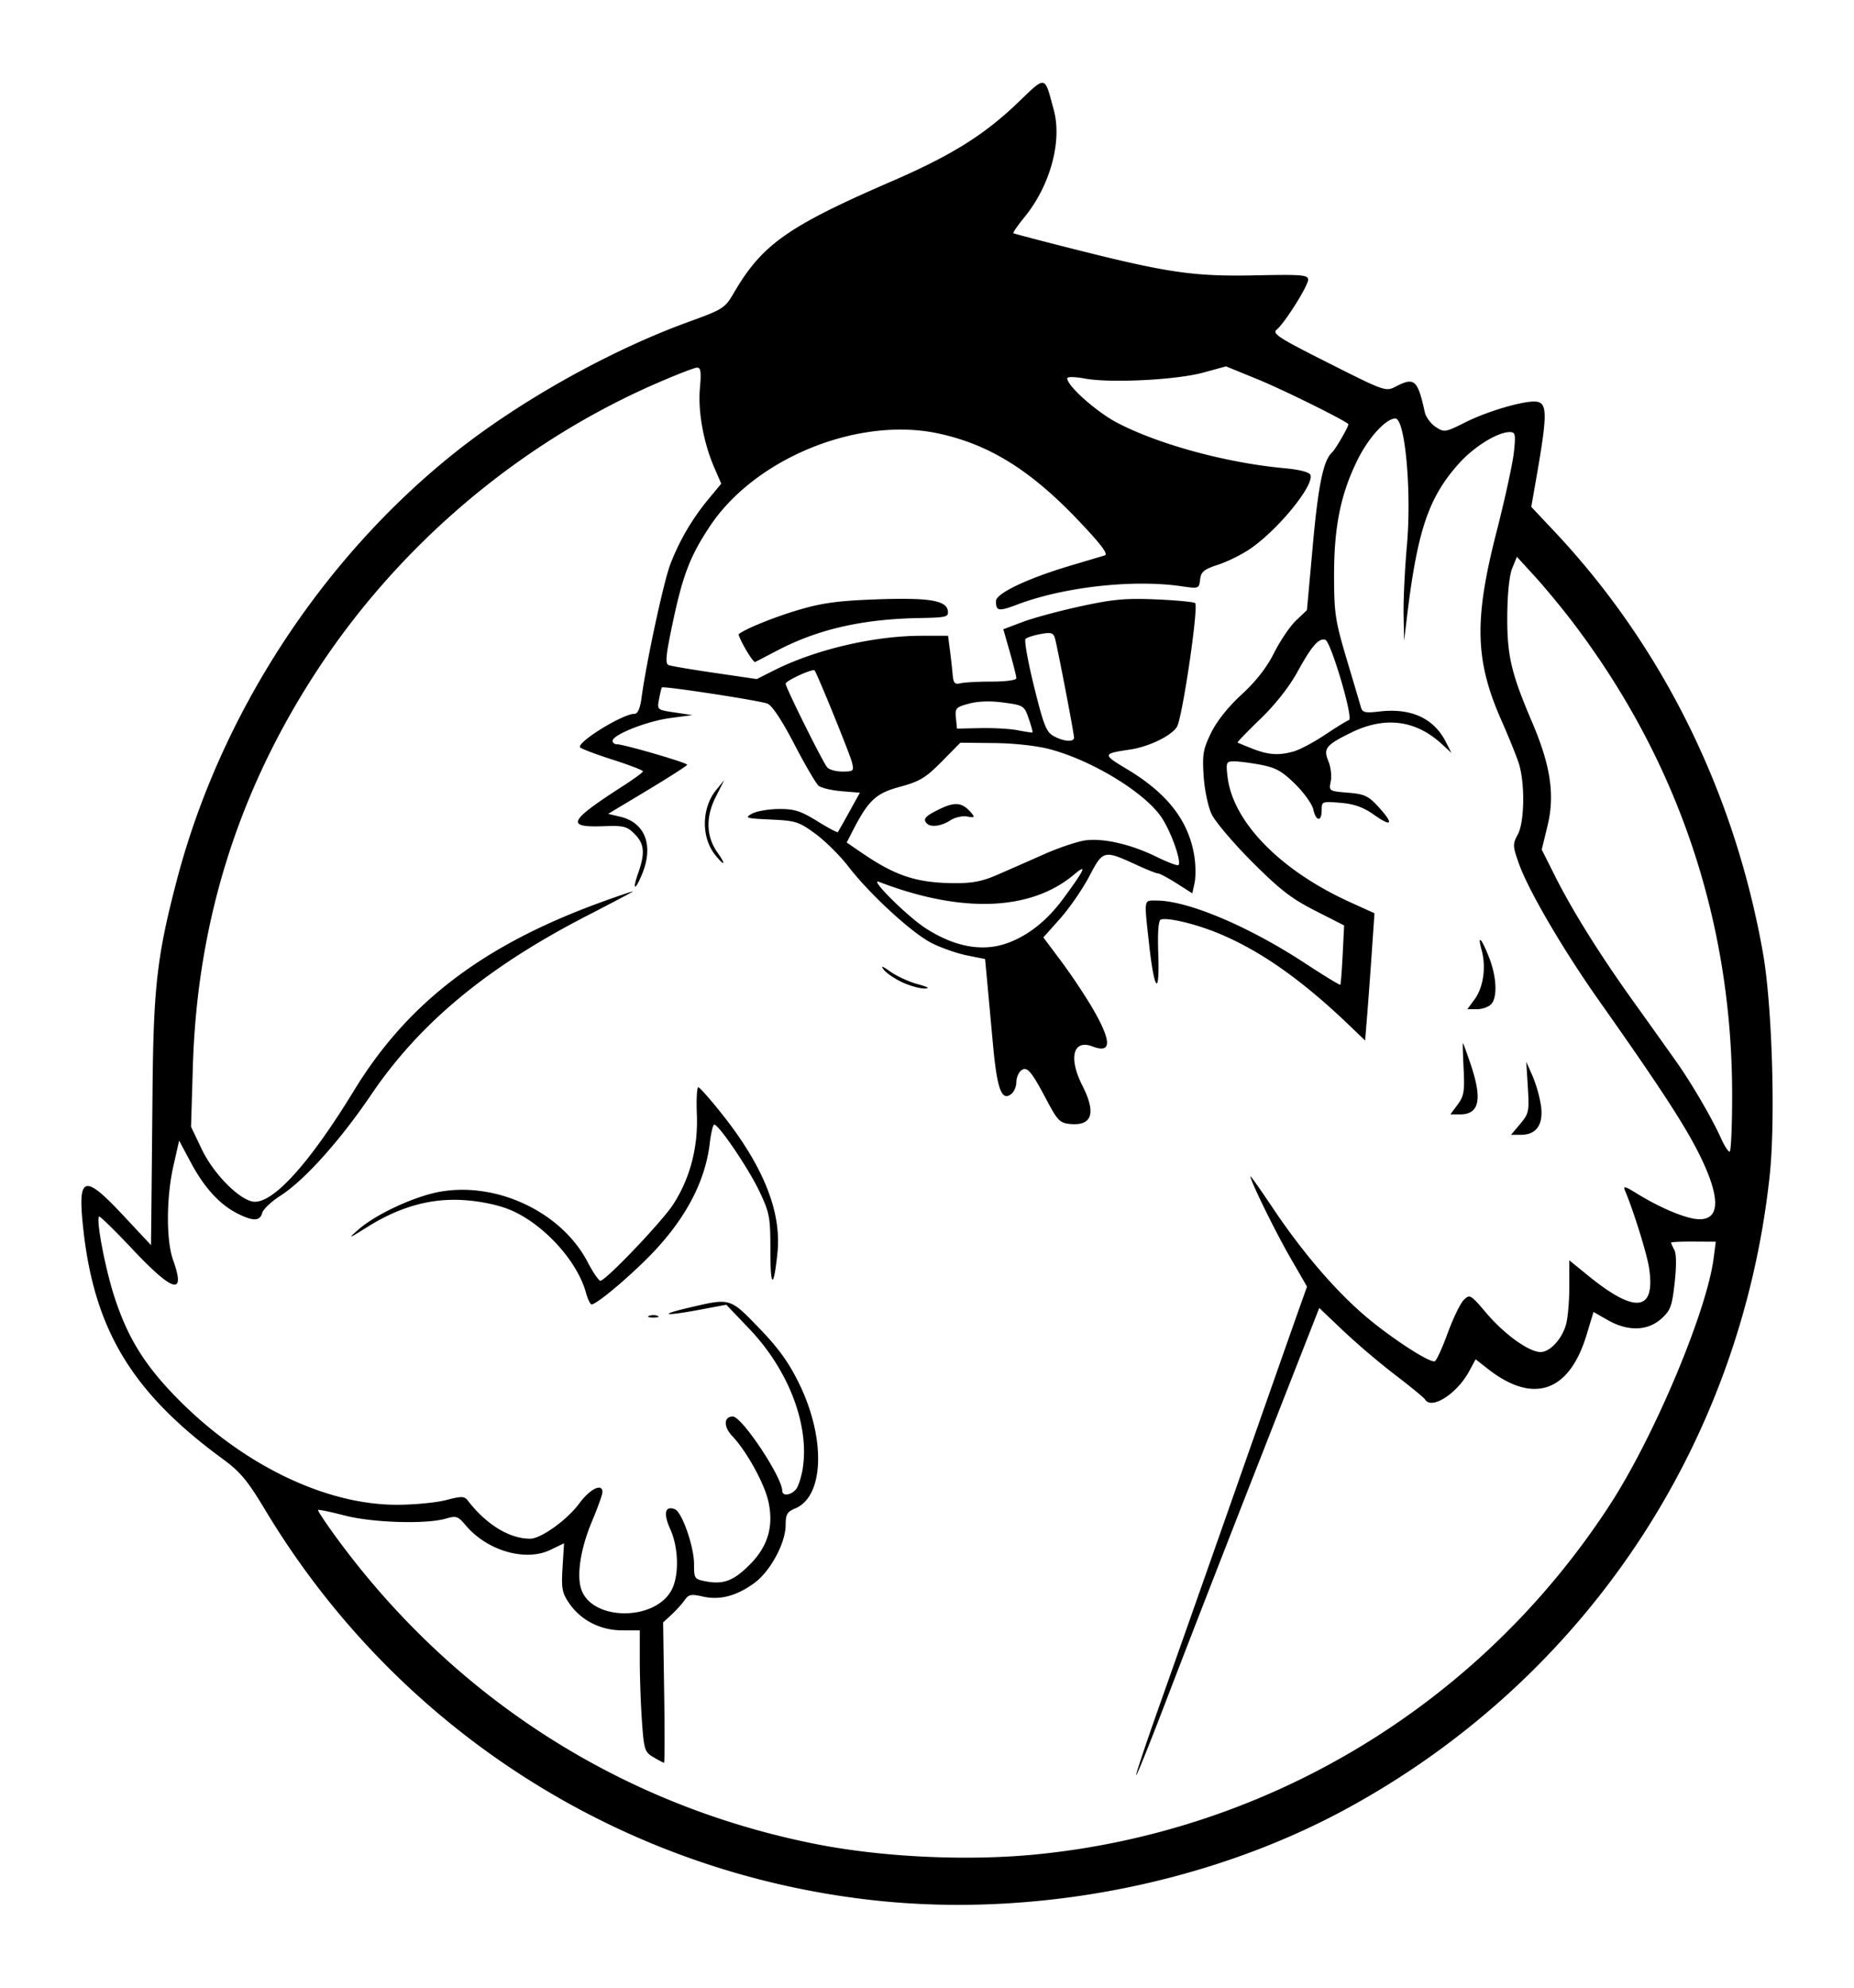 <svg xmlns="http://www.w3.org/2000/svg" width="112mm" height="120mm" viewBox="0 0 112 120" fill="currentColor"><path d="M63.004 5.003c-.26-.047-.67.386-1.56 1.237-2.014 1.924-3.996 3.156-7.562 4.7-6.313 2.735-7.848 3.82-9.562 6.762-.525.9-.641.975-2.75 1.74-4.723 1.716-10.187 4.773-14.09 7.883-8.061 6.423-14.178 15.822-16.799 25.814-1.19 4.536-1.41 6.444-1.467 12.706-.029 3.212-.062 6.625-.073 7.583l-.02 1.742-1.682-1.798c-2.393-2.557-2.77-2.415-2.4.899.675 6.044 2.969 9.816 8.381 13.783 1.097.803 1.52 1.308 2.589 3.087 7.938 13.217 21.492 21.908 36.78 23.584 9.632 1.056 20.128-.967 28.486-5.49 14.378-7.782 23.863-21.927 25.627-38.22.364-3.36.157-10.316-.4-13.47-1.724-9.741-6.1-18.57-12.64-25.504l-1.358-1.44.314-1.796c.691-3.952.673-4.563-.138-4.563-.841 0-2.888.617-4.157 1.253-1.222.612-1.275.62-1.796.278-.295-.193-.59-.594-.656-.89-.43-1.958-.624-2.13-1.746-1.55-.614.318-.655.303-4.076-1.42-3.004-1.512-3.413-1.775-3.126-2.011.49-.402 1.899-2.641 1.9-3.018 0-.288-.377-.32-3.159-.262-3.707.077-5.258-.143-10.778-1.53-2.085-.525-3.825-.98-3.866-1.014-.04-.033.257-.464.66-.957 1.557-1.9 2.293-4.58 1.78-6.478-.289-1.066-.397-1.592-.656-1.64zm11.06 17.115 1.915.783c1.497.612 5.035 2.355 5.474 2.696.074.057-.765 1.52-.986 1.719-.519.47-.83 1.967-1.155 5.55l-.36 3.97-.655.62c-.36.34-.956 1.219-1.325 1.951-.45.897-1.093 1.72-1.963 2.519-.809.741-1.5 1.608-1.843 2.31-.484.99-.539 1.303-.455 2.606.053.822.264 1.844.477 2.3.21.45 1.309 1.747 2.442 2.882 1.675 1.677 2.387 2.228 3.815 2.954l1.754.893-.089 1.76c-.048.967-.113 1.786-.142 1.82-.03.034-.982-.546-2.115-1.288-3.422-2.243-7.102-3.795-8.994-3.795-.778 0-.751-.165-.439 2.664.314 2.835.641 3.171.551.566-.045-1.3.007-2.026.152-2.08.38-.146 2.038.242 3.393.792 2.56 1.04 5.103 2.82 7.997 5.594l.953.914.123-1.51c.067-.83.194-2.558.282-3.84l.16-2.332-1.512-.688c-4.208-1.918-7.06-4.852-7.367-7.579-.097-.854-.074-.904.41-.904.28 0 1.005.094 1.61.209.895.17 1.283.388 2.07 1.162.532.525 1.025 1.215 1.095 1.534.16.73.505.758.505.041 0-.527.023-.535 1.135-.443.844.07 1.37.26 2.05.738 1.082.763 1.185.534.23-.509-.597-.65-.83-.758-1.834-.84-1.143-.095-1.15-.1-1.033-.685.064-.324.003-.867-.138-1.206-.324-.782-.164-.983 1.379-1.74 2.025-.993 3.884-.76 5.46.687l.588.54-.325-.642c-.735-1.452-2.109-2.083-4.037-1.855-.824.098-1.012.058-1.095-.23-.054-.19-.443-1.5-.863-2.909-.694-2.329-.764-2.785-.769-5.02-.006-2.969.392-4.949 1.41-7.017.67-1.36 1.723-2.514 2.295-2.514.587 0 .987 4.4.696 7.667-.127 1.423-.218 3.301-.201 4.173l.03 1.584.186-1.537c.627-5.155 1.306-7.144 3.134-9.177.917-1.02 2.33-1.89 3.067-1.89.335 0 .361.129.248 1.209-.07.665-.543 2.837-1.053 4.827-1.364 5.32-1.299 7.762.304 11.384.424.958.891 2.11 1.038 2.562.387 1.192.357 3.551-.053 4.31-.316.583-.312.69.057 1.738.569 1.616 2.664 5.201 4.842 8.285 3.738 5.295 5.255 7.626 6.132 9.425 1.309 2.683 1.17 4.009-.39 3.749-.802-.134-2.186-.741-3.414-1.498-.778-.48-.882-.503-.74-.168.51 1.205 1.318 3.804 1.443 4.642.396 2.635-.826 2.787-3.684.46l-1.135-.924v1.592c0 .875-.09 1.905-.2 2.29-.253.882-.971 1.656-1.537 1.656-.695 0-2.174-1.06-3.262-2.338-.974-1.144-1.014-1.167-1.38-.801-.207.207-.644 1.11-.971 2.006-.327.896-.678 1.657-.78 1.691-.313.104-2.638-1.406-4.172-2.71-1.833-1.558-3.811-3.862-5.579-6.497-.76-1.134-1.383-2.016-1.383-1.958 0 .275 1.494 3.322 2.4 4.893l1.019 1.766-.467 1.308c-.256.719-1.908 5.412-3.669 10.428a5051.024 5051.024 0 0 1-4.727 13.406c-.838 2.358-1.494 4.316-1.458 4.352.036.037.85-1.985 1.808-4.491.958-2.507 3.432-8.868 5.497-14.136l3.755-9.58 1.462 1.39a45.703 45.703 0 0 0 3.135 2.661c.92.7 1.73 1.366 1.8 1.479.39.634 1.933-.359 2.663-1.715l.386-.717.73.573c2.746 2.158 4.92 1.419 5.967-2.029l.426-1.4.857.49c1.21.69 2.402.664 3.228-.074.565-.505.655-.746.816-2.178.113-1.008.106-1.75-.017-1.98-.11-.204-.199-.403-.199-.443 0-.04.608-.068 1.351-.064l1.35.008-.132 1.01c-.427 3.24-3.598 10.769-6.266 14.872-7.762 11.943-20.46 19.687-34.597 21.102-4.169.417-9.323.179-13.35-.616-11.707-2.312-21.841-8.773-28.95-18.458-.666-.908-1.18-1.68-1.143-1.716.038-.035.76.115 1.606.335 1.683.437 4.929.536 6.117.187.627-.184.731-.149 1.2.409 1.29 1.533 3.611 2.205 5.111 1.48l.827-.4-.09 1.452c-.078 1.275-.03 1.538.398 2.166.701 1.027 1.883 1.635 3.19 1.639l1.077.003v1.812c0 .998.058 2.645.13 3.662.124 1.74.165 1.869.698 2.184.312.184.599.334.638.334.039 0 .042-1.906.007-4.235l-.063-4.236.507-.47c.28-.26.636-.654.792-.876.244-.348.395-.38 1.092-.22 1.027.234 2.032-.027 3.107-.805.975-.706 1.904-2.423 1.904-3.52 0-.633.092-.792.575-.992 1.755-.727 1.86-4.236.226-7.565-.622-1.266-1.246-2.13-2.41-3.33-1.771-1.83-1.718-1.815-4.232-1.225-1.935.454-1.48.525.717.111l1.537-.29 1.383 1.447c2.37 2.477 3.641 5.783 3.239 8.417-.081.53-.266 1.106-.411 1.28-.305.368-.83.426-.83.093 0-.824-2.437-4.487-2.984-4.487-.559 0-.573.617-.027 1.19.863.907 1.946 2.874 2.179 3.961.321 1.499-.038 2.697-1.136 3.796-.973.973-1.582 1.205-2.644 1.005-.69-.13-.716-.167-.716-1.04 0-1.066-.73-3.152-1.161-3.318-.59-.227-.706.254-.284 1.185.538 1.186.554 2.938.034 3.791-1.085 1.78-4.676 1.735-5.376-.067-.33-.848-.084-2.494.622-4.176.347-.827.632-1.62.632-1.764 0-.564-.753-.195-1.403.687-.73.993-2.313 2.127-2.968 2.127-1.249 0-2.653-.859-3.76-2.3-.21-.274-.372-.278-1.325-.03-.597.154-1.93.281-2.965.281-4.341 0-9.352-2.434-13.299-6.46-1.961-2.001-2.981-3.66-3.782-6.153-.547-1.7-1.093-4.586-.908-4.79.043-.047.963.853 2.043 1.999 2.452 2.598 3.205 2.791 2.428.623-.422-1.182-.412-3.78.024-5.694l.343-1.51.694 1.299c.814 1.523 1.728 2.533 2.787 3.08.969.498 1.403.495 1.536-.012.058-.221.556-.692 1.107-1.045 1.445-.927 3.6-3.325 5.476-6.095 2.936-4.33 6.993-7.692 13.05-10.81 1.465-.753 2.705-1.408 2.755-1.454.05-.046-.78.232-1.845.618-7.178 2.598-11.743 6.069-15 11.401-2.767 4.53-5.023 6.974-6.172 6.686-.896-.225-2.35-1.74-3.023-3.15l-.647-1.355.113-3.703c.266-8.672 2.733-16.538 7.458-23.777 4.967-7.609 12.208-13.753 20.46-17.363 1.24-.542 2.382-.987 2.538-.988.224-.002.261.262.173 1.233-.127 1.394.214 3.29.858 4.78l.43.995-.79.952a14.01 14.01 0 0 0-2.278 3.892c-.398 1.017-1.442 5.846-1.746 8.077-.09.662-.23.973-.436.973-.7 0-3.47 1.707-3.277 2.02.05.081.928.415 1.951.742 1.022.327 1.854.646 1.848.71-.006.063-.537.453-1.179.866-3.337 2.15-3.52 2.53-1.178 2.445 1.187-.043 1.391.008 1.851.47.59.59.643 1.151.219 2.354-.368 1.042-.205 1.118.22.102.73-1.75.212-3.138-1.308-3.498l-.729-.172 2.384-1.431c1.31-.787 2.386-1.478 2.39-1.535.006-.12-3.864-1.246-4.247-1.236-.141.004-.256-.09-.256-.209 0-.368 2.083-1.19 3.484-1.375l1.332-.176-1.067-.16c-1.064-.158-1.067-.16-.945-.806.068-.356.143-.673.168-.704.08-.103 5.932.793 6.384.977.277.113.878 1.02 1.62 2.448.648 1.249 1.309 2.377 1.467 2.509.158.131.784.28 1.39.33l1.103.091-.639 1.154a48.044 48.044 0 0 1-.692 1.227c-.029.04-.59-.26-1.248-.667-1-.617-1.38-.737-2.32-.73-.617.004-1.347.131-1.622.283-.459.255-.367.283 1.132.352 1.517.07 1.708.13 2.706.863.591.434 1.476 1.31 1.966 1.947 1.305 1.695 3.852 4.038 5.05 4.645.573.29 1.535.627 2.137.748l1.094.22.118 1.257.357 3.884c.251 2.741.531 3.485 1.127 2.99.157-.13.286-.445.286-.699 0-.254.126-.567.28-.695.357-.297.61-.006 1.564 1.798.64 1.211.79 1.363 1.397 1.421 1.338.129 1.593-.649.754-2.303-.86-1.694-.57-2.824.608-2.376 1.196.455 1.167-.334-.088-2.456a36.75 36.75 0 0 0-1.836-2.73l-1.047-1.397 1.019-1.144c.56-.628 1.35-1.775 1.757-2.548.837-1.594.867-1.6 2.905-.663.585.27 1.144.49 1.241.49.098 0 .605.27 1.127.6l.949.603.136-.621c.075-.341.073-1.046-.006-1.567-.324-2.16-1.608-3.831-4.08-5.312-1.487-.89-1.48-.933.163-1.176 1.155-.17 2.5-.817 2.856-1.372.326-.509 1.321-7.255 1.103-7.473-.07-.07-1.122-.17-2.34-.223-1.842-.081-2.607-.012-4.57.413-1.296.281-2.879.708-3.518.95l-1.161.438.393 1.374c.216.756.393 1.467.393 1.58 0 .119-.628.206-1.486.206-.817 0-1.67.046-1.896.103-.334.083-.42-.011-.462-.513a42.643 42.643 0 0 0-.167-1.486l-.113-.87h-1.6c-2.874 0-6.425.833-8.93 2.097l-1.024.517-2.526-.37c-1.39-.202-2.649-.415-2.798-.473-.22-.084-.173-.575.233-2.5.619-2.933 1.06-4.082 2.259-5.885 2.728-4.104 8.946-6.633 13.777-5.605 3.094.659 5.616 2.229 8.538 5.315 1.338 1.413 1.765 1.984 1.535 2.053l-2.061.614c-2.605.774-4.509 1.68-4.509 2.144 0 .609.16.636 1.273.213 2.811-1.068 7.007-1.537 9.932-1.11 1.048.153 1.062.147 1.128-.406.056-.473.227-.614 1.09-.895.564-.183 1.44-.618 1.948-.968 1.693-1.165 3.863-3.83 3.625-4.45-.066-.171-.658-.323-1.606-.41-3.48-.324-7.55-1.431-10.058-2.736-1.245-.648-3.028-2.23-3.028-2.689 0-.103.463-.096 1.076.017 1.545.284 5.536.081 7.153-.364zm17.572 11.496 1.091 1.193c.6.657 1.625 1.895 2.277 2.753 6.358 8.351 9.635 18.062 9.635 28.55 0 1.883-.069 3.423-.153 3.421-.085-.002-.31-.347-.5-.768-.56-1.246-1.774-3.328-2.71-4.653-.48-.68-1.634-2.297-2.564-3.594-2.06-2.872-3.716-5.52-4.778-7.635l-.798-1.59.35-1.438c.452-1.859.188-3.634-.929-6.247-1.274-2.982-1.52-4.038-1.502-6.453.01-1.323.125-2.42.299-2.846zM54.91 36.156a39.151 39.151 0 0 0-2.017.031c-2.28.084-3.24.216-4.677.642-1.473.436-3.246 1.157-3.588 1.459-.037.032.147.435.41.895.262.46.523.813.58.785.056-.028.659-.341 1.339-.696 2.46-1.284 5.124-1.894 8.558-1.959 1.676-.031 1.798-.063 1.742-.443-.07-.474-.692-.686-2.347-.714zm8.337 2.066c.308-.021.408.06.478.295.145.49 1.157 5.749 1.157 6.015 0 .286-.622.24-1.23-.092-.443-.24-.609-.659-1.186-2.998-.37-1.494-.6-2.787-.511-2.872.088-.086.497-.217.91-.293.154-.028.28-.047.382-.055zm16.667.387c.05-.005.1.002.149.018.34.113 1.708 4.749 1.43 4.842-.124.04-.773.44-1.443.888-.67.447-1.52.9-1.89 1.006-.903.259-1.54.216-2.519-.171-.45-.178-.846-.342-.878-.363-.033-.022.59-.667 1.383-1.432.91-.88 1.738-1.932 2.246-2.858.74-1.348 1.168-1.9 1.522-1.93zM49.1 40.466c.056-.009.094-.007.108.008.141.15 2.133 5.04 2.257 5.543.132.533.101.563-.575.563-.393 0-.807-.115-.921-.256-.292-.36-2.508-4.82-2.508-5.047 0-.155 1.248-.748 1.639-.811zm10.395 1.884c.354-.01.738.011 1.138.066 1.204.164 1.243.189 1.513.97.153.441.254.816.225.834-.028.017-.42-.041-.872-.13-.45-.09-1.465-.149-2.254-.132l-1.434.03-.064-.64c-.058-.593-.003-.655.794-.87.277-.074.6-.117.954-.128zm-1.48 2.489 2.05.021c1.218.013 2.583.165 3.365.374 2.586.69 5.756 2.632 6.751 4.135.575.867 1.207 2.66 1.009 2.858-.056.055-.645-.166-1.31-.492-1.53-.75-3.149-1.133-4.265-1.007-.478.054-1.646.444-2.595.867-.949.422-2.233.986-2.853 1.253-.849.366-1.48.482-2.561.47-2.265-.025-3.52-.442-5.585-1.857l-.871-.597.336-.656c.972-1.895 1.414-2.312 2.877-2.707 1.2-.325 1.553-.538 2.524-1.52zm-14.262 2.254-.492.604c-.876 1.077-.91 2.833-.074 3.895.58.737.705.65.162-.112-.692-.972-.732-2.14-.114-3.362zm13.901 1.456c-.243.021-.525.12-.879.291-.894.433-1.048.609-.774.883.237.237.884.148 1.407-.195.28-.184.735-.287 1.02-.233.425.081.472.049.272-.192-.342-.412-.64-.59-1.046-.554zm7.708 3.921c.129.006-.235.568-1.144 1.8-.967 1.312-2.118 2.223-3.374 2.671-1.5.535-3.17.23-4.928-.902-1.1-.707-3.45-3.044-2.819-2.801 4.994 1.918 9.169 1.762 11.788-.441.257-.217.418-.33.477-.327zm24.044 4.278c-.033.032-.006.225.096.6.287 1.036.11 2.266-.429 2.995l-.431.583h.596c.327 0 .718-.148.868-.328.358-.432.298-1.634-.138-2.763-.29-.747-.507-1.14-.562-1.087zm-36.085 1.621c-.063-.017-.03.047.083.19.17.21.677.55 1.127.756.451.205 1.05.369 1.333.363.336-.006.19-.096-.423-.261-.514-.139-1.252-.475-1.64-.747-.261-.184-.418-.283-.48-.3zm35.054 4.607c-.02 0 0 .7.042 1.557.068 1.346.02 1.639-.36 2.152l-.44.594h.58c1.173 0 1.364-.9.643-3.034-.236-.698-.445-1.27-.465-1.27zm3.827 1.127.095 1.544c.088 1.447.06 1.585-.46 2.203l-.555.66h.6c.938 0 1.364-.62 1.209-1.752a8.042 8.042 0 0 0-.509-1.797zm-50.018 1.536c-.085 0-.124.744-.087 1.653.08 1.977-.417 3.861-1.43 5.421-.688 1.057-4.078 4.608-4.399 4.608-.1 0-.447-.51-.773-1.134-1.561-2.988-5.427-4.838-8.875-4.247-1.545.265-3.905 1.355-4.981 2.302-.652.573-.601.558.548-.164 1.924-1.208 3.795-1.739 5.743-1.63.978.054 2.056.268 2.777.549 2.021.789 4.144 3.068 4.686 5.032.11.4.266.724.345.721.28-.011 1.802-1.255 3.196-2.614 2.329-2.27 3.655-4.663 3.943-7.119.073-.618.194-1.123.27-1.123.277 0 2.082 2.664 2.727 4.027.621 1.311.665 1.549.665 3.596 0 2.276.2 2.325.428.105.25-2.446-.84-5.19-3.302-8.302-.73-.924-1.397-1.68-1.482-1.68zm-2.716 13.758a.711.711 0 0 0-.256.043c-.14.057-.025.103.256.103.282 0 .398-.046.257-.103a.714.714 0 0 0-.257-.043z"/></svg>
